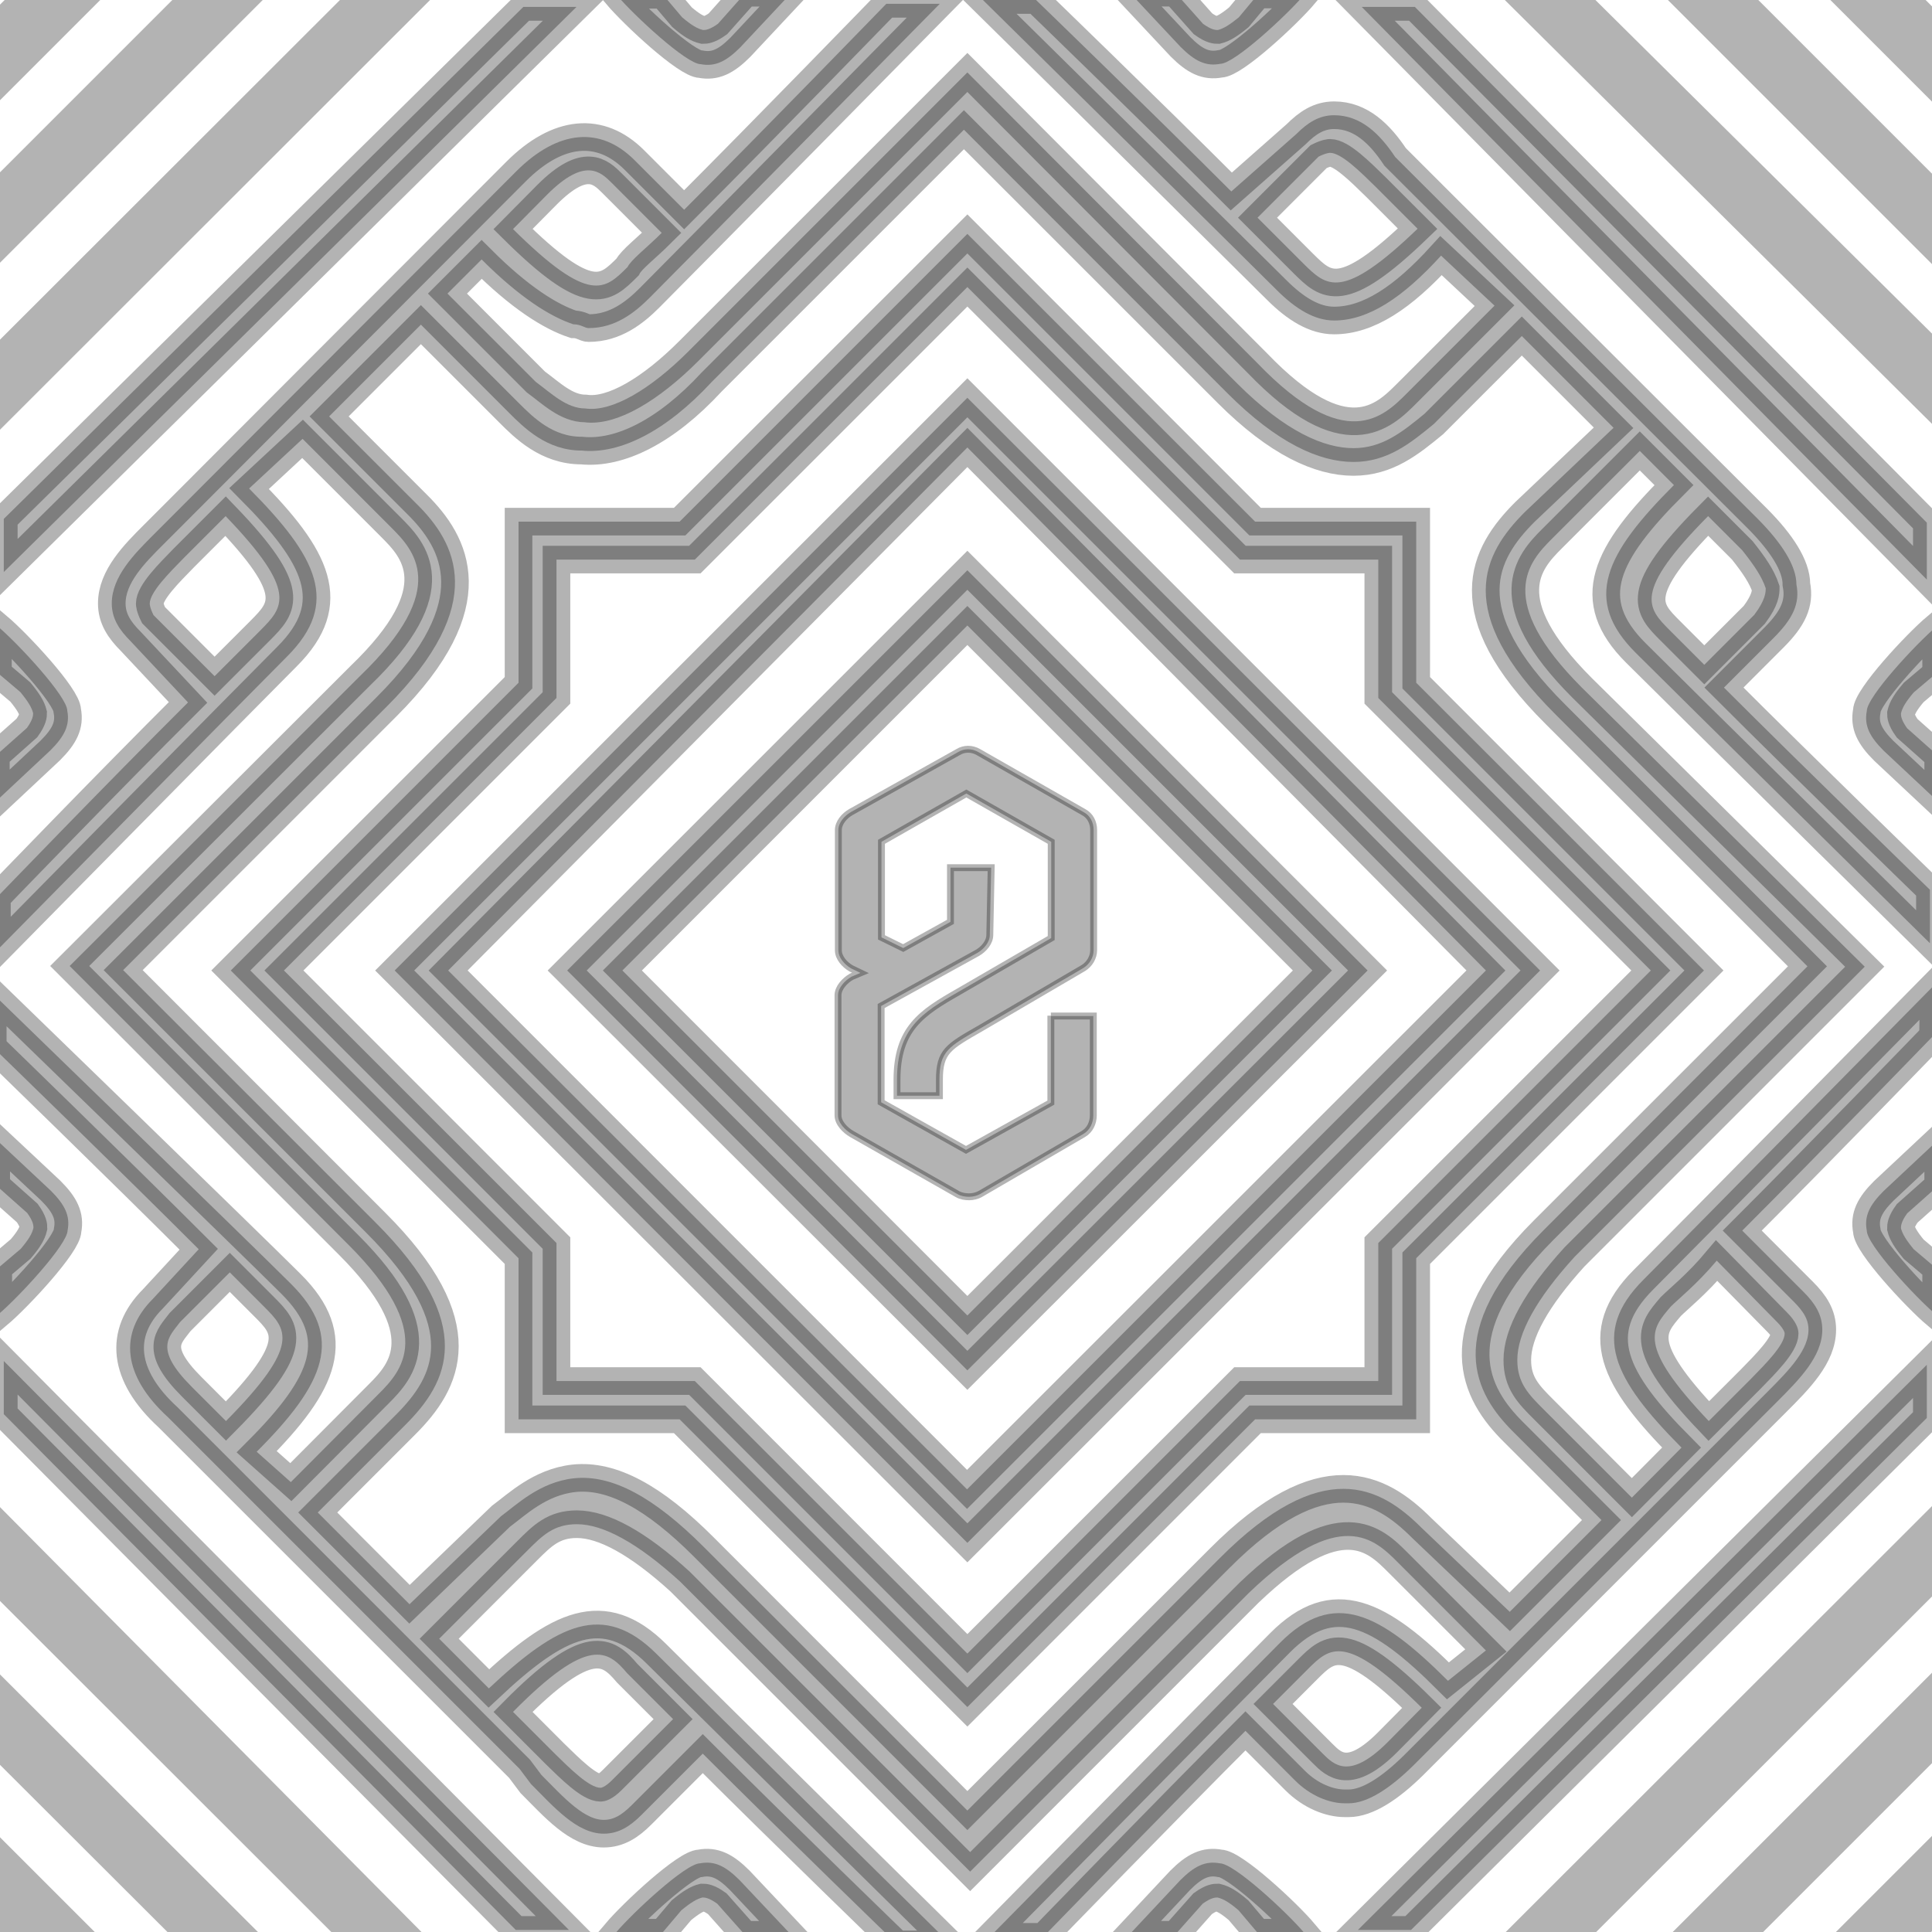 <?xml version="1.0" encoding="utf-8"?>
<!-- Generator: Adobe Illustrator 17.1.0, SVG Export Plug-In . SVG Version: 6.00 Build 0)  -->
<!DOCTYPE svg PUBLIC "-//W3C//DTD SVG 1.1//EN" "http://www.w3.org/Graphics/SVG/1.1/DTD/svg11.dtd">
<svg version="1.1" id="Laag_1" xmlns="http://www.w3.org/2000/svg" xmlns:xlink="http://www.w3.org/1999/xlink" x="0px" y="0px"
	 viewBox="200 0 560 560" enable-background="new 200 0 560 560" xml:space="preserve">
<path opacity="0.3" stroke="#000000" stroke-width="8" stroke-miterlimit="10" enable-background="new    " d="M480.4,397.2
	l-116-115.9l116-116l116,116L480.4,397.2z M380.4,281.3l100,100l100-100l-100-100L380.4,281.3z"/>
<path opacity="0.3" stroke="#000000" stroke-width="8" stroke-miterlimit="10" enable-background="new    " d="M480.4,447.2
	l-166-165.9l166-166l166,166L480.4,447.2z M329.9,281.3l150.4,150.4l150.4-150.4L480.4,129.7L329.9,281.3z"/>
<polygon opacity="0.3" stroke="#000000" stroke-width="8" stroke-miterlimit="10" enable-background="new    " points="201.1,165.8 
	201.1,150.4 351.7,2 367.1,2 "/>
<polygon opacity="0.3" stroke="#000000" stroke-width="8" stroke-miterlimit="10" enable-background="new    " points="758.5,168 
	594.7,2 610.1,2 758.5,151.5 "/>
<polygon opacity="0.3" stroke="#000000" stroke-width="8" stroke-miterlimit="10" enable-background="new    " points="609,559.4 
	593.6,559.4 758.5,395.6 758.5,411 "/>
<polygon opacity="0.3" stroke="#000000" stroke-width="8" stroke-miterlimit="10" enable-background="new    " points="349.5,559.4 
	201.1,409.9 201.1,394.5 364.9,559.4 "/>
<path opacity="0.3" stroke="#000000" stroke-width="8" stroke-miterlimit="10" enable-background="new    " d="M760.5,285.7
	c0,0-73.1,74.2-84.1,85.2c-15.5,15.5-8.8,28.8,11,48.7L673,434.1l-25.5-25.5c-4.4-4.4-7.7-7.7-7.7-14.4c0-7.7,5.5-17.7,16.6-29.9
	l84.1-84.1l-81.9-80.8c-25.5-25.5-15.5-36.5-8.8-43.2l25.5-25.5l9.9,9.9c-19.9,19.9-26.6,33.2-11,48.7c11,11,85.2,84.1,85.2,84.1
	v-15.5c0,0-36.5-35.4-59.7-58.6l14.4-14.4c5.5-5.5,7.7-9.9,6.6-15.5c0-5.5-4.4-12.1-11-18.8l-102-101.8l-3.3-3.3
	c-4.4-6.6-9.9-12.1-17.7-12.1c-4.4,0-7.7,2.2-11,5.5l-18.8,16.6C533.5,32.1,500.3,0,500.3,0h-15.4c0,0,74.2,73.1,85.2,84.1
	c5.5,5.5,11,8.8,16.6,8.8c9.9,0,19.9-6.6,31-18.8l15.5,14.5l-25.5,25.5c-6.6,6.6-17.7,17.7-43.2-8.8L480.4,21l-80.8,80.8
	c-11,11-22.2,17.7-29.9,16.6c-5.5,0-9.9-4.4-14.4-7.7l-25.6-25.6l9.9-9.9c11,11,19.9,16.6,26.6,18.8c2.2,0,3.3,1.1,4.4,1.1
	c7.7,0,13.3-4.4,17.7-8.8c11-11,84.1-85.2,84.1-85.2h-15.5c0,0-35.4,36.5-58.6,59.7l-14.4-14.4c-9.9-9.9-22.2-8.8-34.3,3.3
	L247.8,151.7l-3.3,3.3c-5.5,5.5-12.1,12.1-12.1,19.9c0,4.4,2.2,7.7,5.5,11l16.6,17.7c-23.4,23.3-55.4,56.5-55.4,56.5v15.4
	c0,0,73.1-74.2,84.1-85.2c15.5-15.5,8.8-28.8-11-48.7l15.5-14.4l25.5,25.5c6.6,6.6,17.7,17.7-8.8,43.2l-84.2,84.1l80.8,80.8
	c25.5,25.5,15.5,36.5,8.8,43.2l-25.5,25.6l-9.9-8.8c19.9-19.9,25.5-33.2,9.9-48.7c-11-11-86.4-84.1-86.4-84.1v15.5
	c0,0,36.5,35.4,59.7,58.6l-13.3,14.4c-9.9,9.9-8.8,22.2,4.4,34.3l101.9,101.9l3.3,4.4c6.6,6.6,13.3,14.4,21.1,14.4l0,0
	c4.4,0,7.7-2.2,11-5.5l17.7-17.7c23.3,23.3,56.4,55.3,56.4,55.3h15.5c0,0-74.2-73.1-85.2-84.1c-15.5-15.5-28.8-8.8-48.7,9.9
	l-14.4-14.4l25.5-25.5c4.4-4.4,7.7-7.7,14.4-7.7c7.7,0,17.7,5.5,29.9,16.6l84.1,84.1l80.8-80.8c26.6-25.5,36.5-15.5,43.2-8.8
	l25.5,25.5l-11,8.8c-19.9-19.9-33.2-26.6-48.7-11c-11,11-84.1,85.2-84.1,85.2h15.5c0,0,35.4-36.5,58.6-59.7l14.4,14.4
	c4.4,4.4,9.9,6.6,14.4,6.6h1.1c5.5,0,12.1-4.4,18.8-11l101.9-101.9l3.3-3.3c6.6-6.6,13.3-13.3,13.3-21.1c0-4.4-2.2-7.7-5.5-11
	l-17.7-17.7c23.3-23.3,55.3-56.4,55.3-56.4L760.5,285.7z M711.8,170.5c0,1.1,0,3.3-3.3,7.7L694,192.7c-4.4-4.4-7.7-7.7-9.9-9.9
	c-6.6-6.6-11-11,11-33.2l9.9,9.9C708.5,163.9,710.7,167.2,711.8,170.5z M577.8,76.4c-2.2-2.2-6.6-6.6-13.3-13.3l17.7-17.7
	c2.2-1.1,3.3-1.1,3.3-1.1c3.3,0,8.8,5.5,13.3,9.9c1.1,1.1,2.2,2.2,3.3,3.3l8.8,8.8C588.9,87.5,584.5,83,577.8,76.4z M358.6,56.4
	c11-11,15.5-6.6,18.8-3.3l14.4,14.4c-4.4,4.4-8.8,7.7-9.9,9.9c-6.6,6.6-11,11-33.2-11L358.6,56.4z M275.5,182.7
	c-2.2,2.2-6.6,6.6-13.3,13.3l-17.7-17.7c-1.1-2.2-1.1-3.3-1.1-3.3c0-3.3,5.5-8.8,9.9-13.3c1.1-1.1,2.2-2.2,3.3-3.3l8.8-8.8
	C286.6,171.6,282.1,176,275.5,182.7z M252.2,383.2l14.4-14.4c4.4,4.4,7.7,7.7,9.9,9.9c6.6,6.6,11,11-11,33.2l-9.9-9.9
	C244.5,390.9,248.9,387.6,252.2,383.2z M381.8,485c2.2,2.2,6.6,6.6,13.3,13.3l-17.7,17.7c-2.2,2.2-3.3,2.2-3.3,2.2
	c-3.3,0-8.8-5.5-13.3-9.9c-1.1-1.1-2.2-2.2-3.3-3.3l-8.8-8.8C370.7,473.9,376.2,478.4,381.8,485z M612.1,442.9
	c-12.1-12.1-28.8-21.1-58.6,8.8l-73.1,73.1L404,448.4c-14.4-14.4-26.6-21.1-37.7-19.9c-9.9,1.1-16.6,7.7-21.1,11L318.7,465
	l-26.6-26.6l25.5-25.5c12.1-12.1,21.1-28.8-8.8-58.6l-73.1-73.1l76.4-76.4c29.9-29.9,19.9-47.6,8.8-58.6l-25.5-25.5L322,94.1
	l25.5,25.5c4.4,4.4,11,11,21.1,11c11,1.1,24.4-5.5,37.7-19.9l73.1-73.1l76.4,76.4c14.4,14.4,26.6,19.9,36.5,19.9
	c9.9,0,16.6-5.5,23.3-11l25.5-25.5l26.6,26.6L642,148.4c-12.1,12.1-21.1,28.8,8.8,58.6l73.1,73.1l-76.4,76.4
	c-29.9,29.9-19.9,47.6-8.8,58.6l25.5,25.5l-26.6,26.6L612.1,442.9z M602.2,505c-11,11-15.5,6.6-18.8,3.3l-14.4-14.4
	c4.4-4.4,7.7-7.7,9.9-9.9c6.6-6.6,11-11,33.2,11L602.2,505z M715.1,383.2c2.2,2.2,2.2,3.3,2.2,3.3c0,3.3-5.5,8.8-9.9,13.3
	l-12.1,12.1c-21.1-22.2-16.6-26.6-11-33.2c2.2-2.2,7.7-6.6,13.3-13.3L715.1,383.2z"/>
<path opacity="0.3" stroke="#000000" stroke-width="8" stroke-miterlimit="10" enable-background="new    " d="M198.8,232.3
	l15.8-14.8c4.1-4.1,5.7-7.3,4.9-11.5c0-4.1-14.2-19.4-20.1-24.4l0,13.5l6.5,5.5c2.3,2.8,3.3,4.5,3.7,6.1c0,0.6,0,1.8-1.8,4.3l-9,8
	L198.8,232.3z"/>
<path opacity="0.3" stroke="#000000" stroke-width="8" stroke-miterlimit="10" enable-background="new    " d="M761.8,219.1l-9-8
	c-1.8-2.5-1.8-3.7-1.8-4.3c0.4-1.7,1.4-3.4,3.7-6.1l6.5-5.5l0-13.5c-5.9,5-20.1,20.3-20.1,24.4c-0.8,4.2,0.8,7.4,4.9,11.5l15.8,14.8
	L761.8,219.1z"/>
<path opacity="0.3" stroke="#000000" stroke-width="8" stroke-miterlimit="10" enable-background="new    " d="M198.9,343.6l9,8
	c1.8,2.5,1.8,3.7,1.8,4.3c-0.4,1.7-1.4,3.4-3.7,6.1l-6.5,5.5l0,13.5c5.9-5,20.1-20.3,20.1-24.4c0.8-4.2-0.8-7.4-4.9-11.5l-15.8-14.8
	L198.9,343.6z"/>
<path opacity="0.3" stroke="#000000" stroke-width="8" stroke-miterlimit="10" enable-background="new    " d="M761.8,330.4
	L746,345.2c-4.1,4.1-5.7,7.3-4.9,11.5c0,4.1,14.2,19.4,20.1,24.4l0-13.5l-6.5-5.5c-2.3-2.8-3.3-4.5-3.7-6.1c0-0.6,0-1.8,1.8-4.3l9-8
	L761.8,330.4z"/>
<path opacity="0.3" stroke="#000000" stroke-width="8" stroke-miterlimit="10" enable-background="new    " d="M540.6,560.8l8-9
	c2.5-1.8,3.7-1.8,4.3-1.8c1.7,0.4,3.4,1.4,6.1,3.7l5.5,6.5l13.5,0c-5-5.9-20.3-20.1-24.4-20.1c-4.2-0.8-7.4,0.8-11.5,4.9l-14.8,15.8
	L540.6,560.8z"/>
<path opacity="0.3" stroke="#000000" stroke-width="8" stroke-miterlimit="10" enable-background="new    " d="M527.4-2.2l14.8,15.8
	c4.1,4.1,7.3,5.7,11.5,4.9c4.1,0,19.4-14.2,24.4-20.1l-13.5,0L559.1,5c-2.8,2.3-4.5,3.3-6.1,3.7c-0.6,0-1.8,0-4.3-1.8l-8-9
	L527.4-2.2z"/>
<path opacity="0.3" stroke="#000000" stroke-width="8" stroke-miterlimit="10" enable-background="new    " d="M429.3,560.8
	L414.4,545c-4.1-4.1-7.3-5.7-11.5-4.9c-4.1,0-19.4,14.2-24.4,20.1l13.5,0l5.5-6.5c2.8-2.3,4.5-3.3,6.1-3.7c0.6,0,1.8,0,4.3,1.8l8,9
	L429.3,560.8z"/>
<path opacity="0.3" stroke="#000000" stroke-width="8" stroke-miterlimit="10" enable-background="new    " d="M416.1-2.1l-8,9
	c-2.5,1.8-3.7,1.8-4.3,1.8c-1.7-0.4-3.4-1.4-6.1-3.7l-5.5-6.5l-13.5,0c5,5.9,20.3,20.1,24.4,20.1c4.2,0.8,7.4-0.8,11.5-4.9
	l14.8-15.8L416.1-2.1z"/>
<g opacity="0.3">
	<polygon stroke="#000000" stroke-width="8" stroke-miterlimit="10" points="198,120.9 198,106.1 307.4,-3.2 322.2,-3.2 	"/>
	<polygon stroke="#000000" stroke-width="8" stroke-miterlimit="10" points="763.1,120.3 635.1,-6.7 650,-6.7 763.1,105.4 	"/>
	<polygon stroke="#000000" stroke-width="8" stroke-miterlimit="10" points="307,565.3 197.2,455.6 197.2,439.7 321.8,565.3 	"/>
	<polygon stroke="#000000" stroke-width="8" stroke-miterlimit="10" points="655.1,561.9 640.2,561.9 763.6,438.6 763.6,453.5 	"/>
</g>
<g opacity="0.3">
	<polygon stroke="#000000" stroke-width="8" stroke-miterlimit="10" points="198.9,71.6 198.9,56.7 258.2,-2.6 273.1,-2.6 	"/>
	<polygon stroke="#000000" stroke-width="8" stroke-miterlimit="10" points="762.2,73.1 686.1,-3 701,-3 762.2,58.2 	"/>
	<polygon stroke="#000000" stroke-width="8" stroke-miterlimit="10" points="254.9,560.7 196.9,502.8 196.9,487.9 269.8,560.7 	"/>
	<polygon stroke="#000000" stroke-width="8" stroke-miterlimit="10" points="702.7,562.7 687.8,562.7 763.1,487.4 763.1,502.3 	"/>
</g>
<g opacity="0.3">
	<polygon stroke="#000000" stroke-width="8" stroke-miterlimit="10" points="199.9,23.5 199.9,7.1 207,0 223.4,0 	"/>
	<polygon stroke="#000000" stroke-width="8" stroke-miterlimit="10" points="759.9,23.7 735.7,-0.5 752,-0.5 759.9,7.4 	"/>
	<polygon stroke="#000000" stroke-width="8" stroke-miterlimit="10" points="204.5,559.1 200.8,555.4 200.8,539 220.9,559.1 	"/>
	<polygon stroke="#000000" stroke-width="8" stroke-miterlimit="10" points="755.3,558.8 739,558.8 759.5,538.3 759.5,554.6 	"/>
</g>
<path opacity="0.3" stroke="#000000" stroke-width="8" stroke-miterlimit="10" enable-background="new    " d="M480.4,494.8
	L397,411.4h-46.7v-46.7l-83.4-83.4l83.4-83.4v-46.7H397l83.4-83.4l83.4,83.4h46.7v46.7l83.4,83.4l-83.4,83.4v46.7h-46.7L480.4,494.8
	z M361.3,400.3h40.1l79,79l79-79h40.1v-40l79-79l-79-79v-40.1h-40.1l-79-79l-79,79h-40.1v40.1l-79,79l79,79L361.3,400.3L361.3,400.3
	z"/>
<path opacity="0.3" stroke="#000000" stroke-width="2" stroke-miterlimit="10" enable-background="new    " d="M504.6,294.4v25.2
	L480,333.3l-24.6-13.8v-27.9l27.9-15.4c1.9-1.1,3.6-3.1,3.6-5.2l0.4-19.5l-11.8,0v15.7l-13.7,7.6l-6.3-3.1v-27.7l24.6-14l24.6,14
	v27.9l-26.9,15.6c-10.7,6.1-17.8,10.7-17.8,25.5v4.6h12.3v-4.6c0-8.3,2.6-9.6,12-15c0,0,29.7-17.4,29.7-17.4c1.8-1.1,3-3.1,3-5.2
	v-34.8c0-2.2-1-4.2-2.9-5.2l-30.5-17.4c-1.9-1.1-4.1-1.1-5.9,0l-31.1,17.4c-1.9,1.1-3.6,3.1-3.6,5.2v34.8c0,2.2,1.8,4.2,3.7,5.3
	l2.7,1.3l-2.6,1.1c-1.9,1.1-3.9,3.2-3.9,5.4v34.8c0,2.2,2.1,4.3,4,5.4l30.6,17.4c1,0.6,2.3,0.8,3.4,0.8c1.1,0,2.3-0.3,3.2-0.8
	l29.9-17.4c1.9-1.1,2.9-3.2,2.9-5.4v-28.8H504.6z"/>
</svg>
